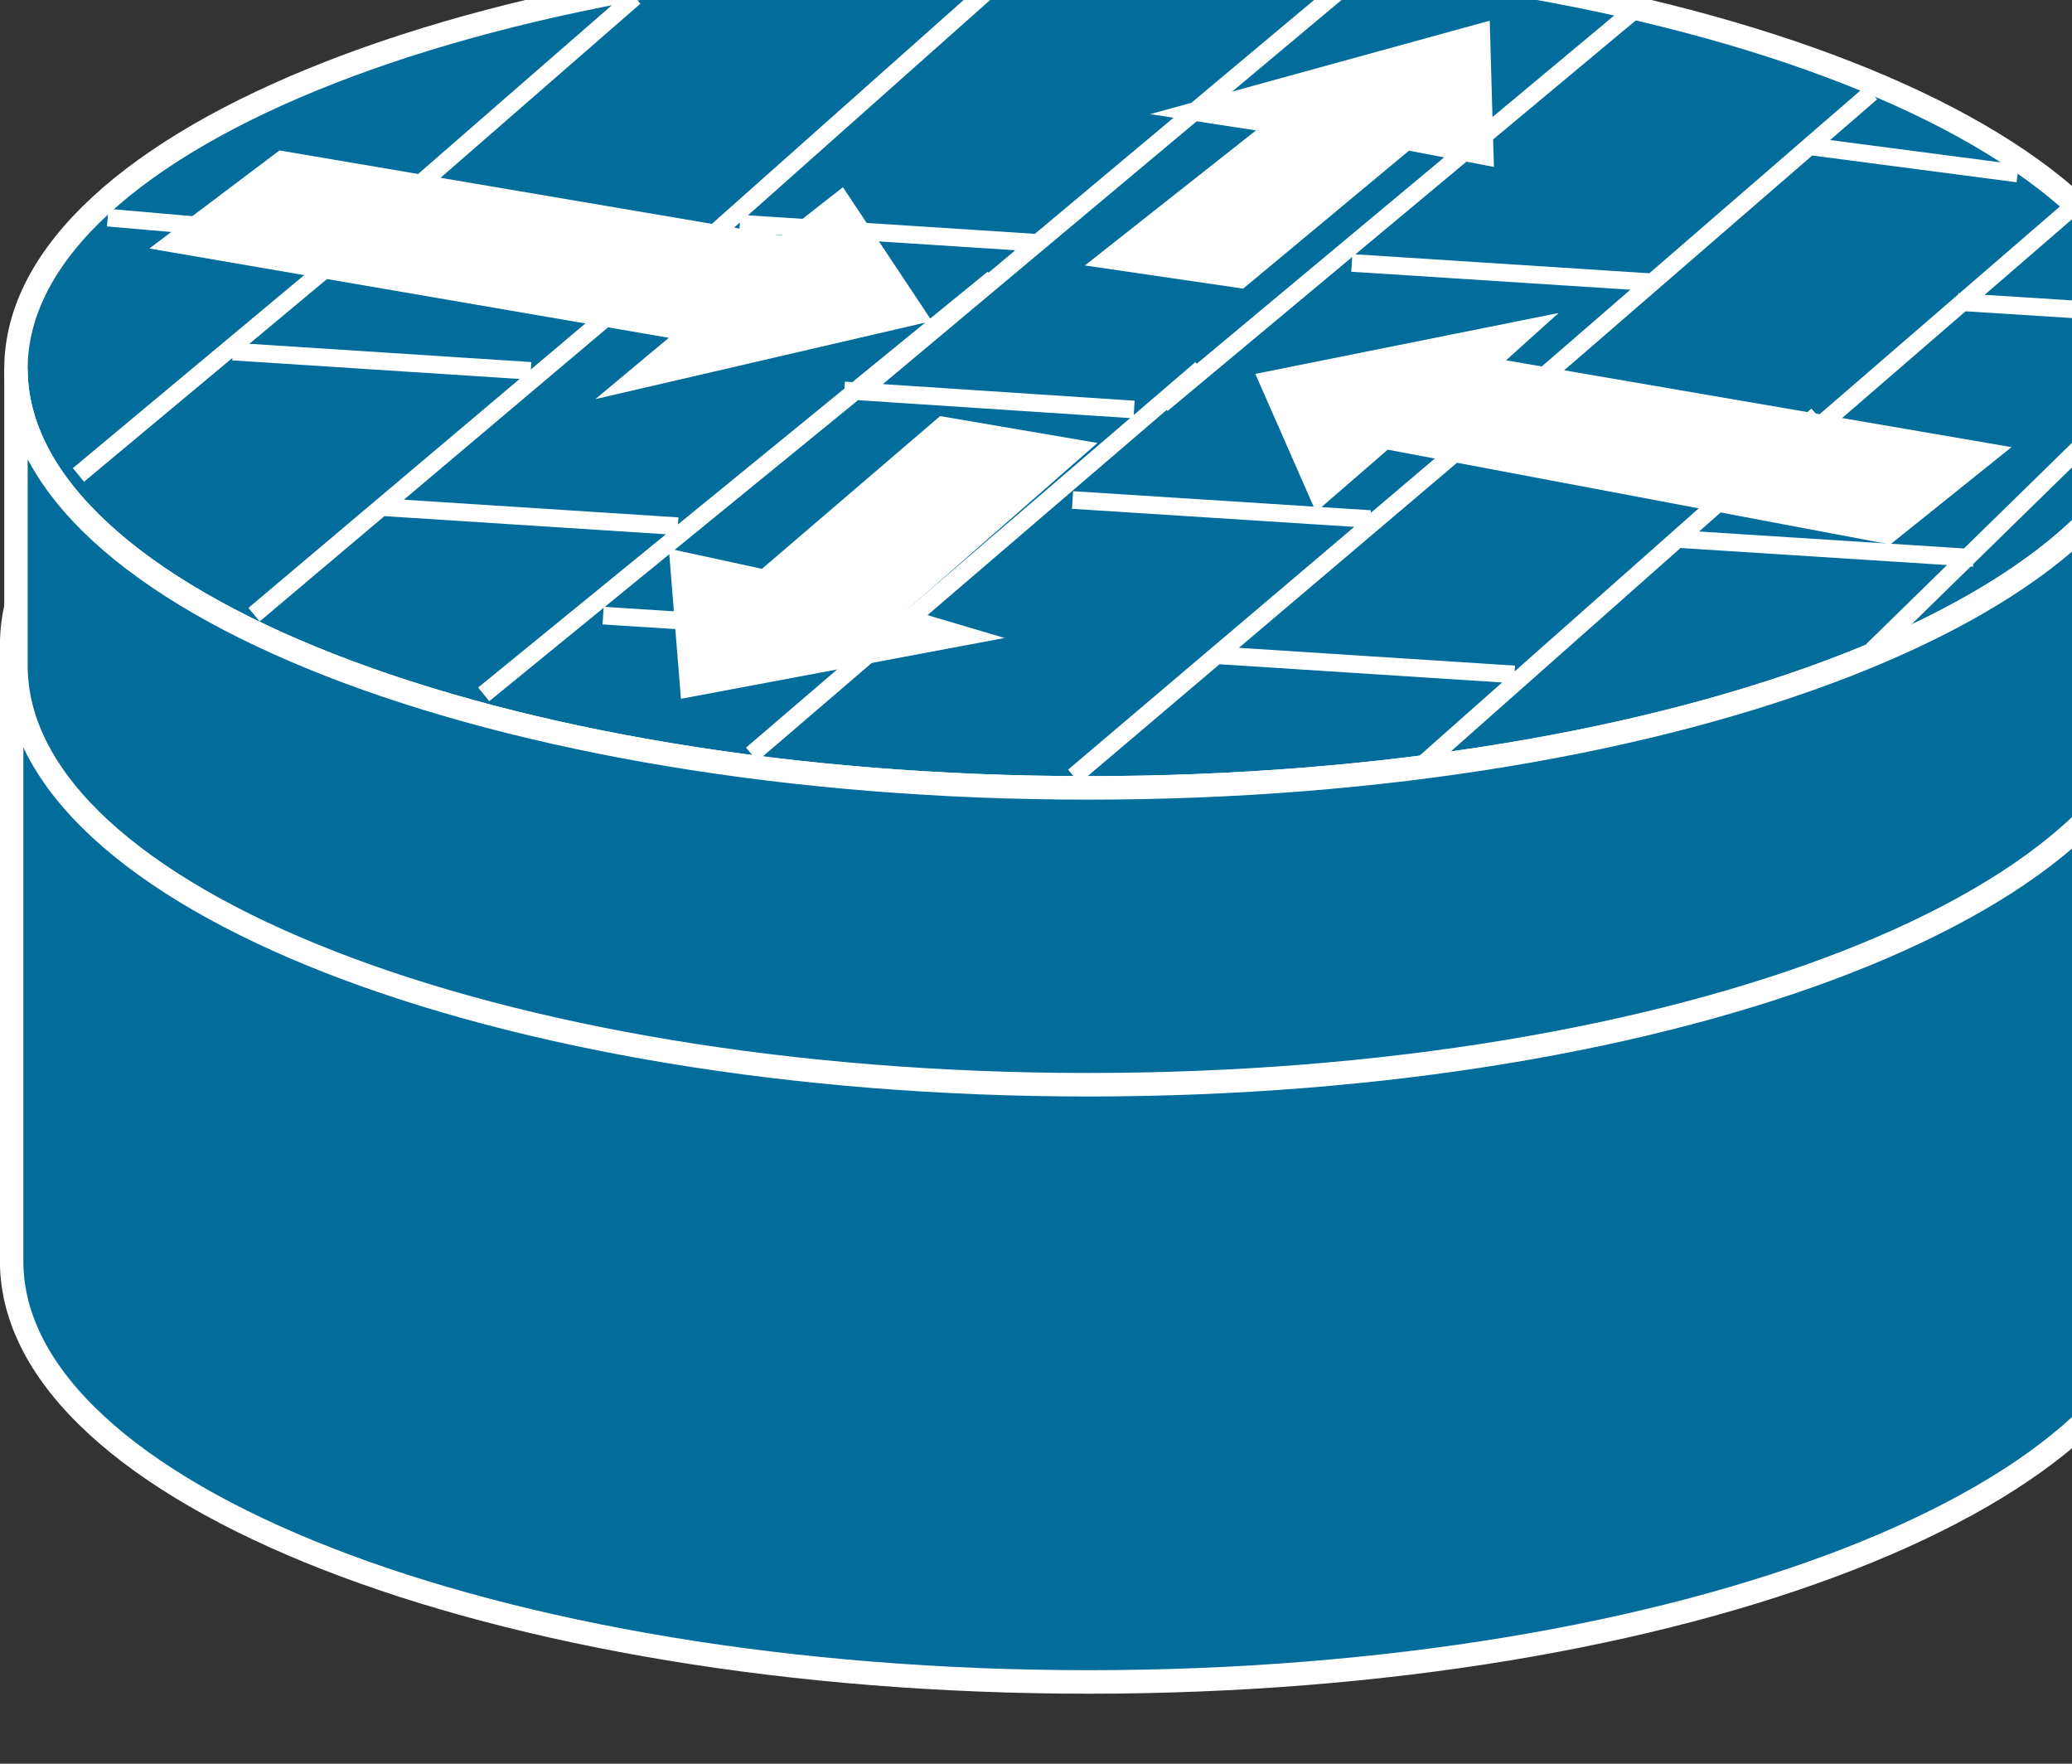 <?xml version="1.0" encoding="UTF-8"?>
<svg xmlns="http://www.w3.org/2000/svg" xmlns:xlink="http://www.w3.org/1999/xlink" width="235pt" height="200pt" viewBox="0 0 235 200" version="1.1">
<rect x="0" y="0" width="235" height="200" fill="#333333" stroke="none"/>
<defs>
<clipPath id="clip1">
  <path d="M 0 58 L 235 58 L 235 192.719 L 0 192.719 Z M 0 58 "/>
</clipPath>
</defs>
<g id="surface1">
<path style=" stroke:none;fill-rule:nonzero;fill:rgb(0.784%,42.353%,60.784%);fill-opacity:1;" d="M 245.648 73.203 C 245.648 99.531 190.938 120.883 123.488 120.883 C 56.039 120.883 1.32 99.531 1.32 73.203 L 1.32 143.043 C 1.32 169.371 56.039 190.73 123.488 190.73 C 190.938 190.73 245.648 169.371 245.648 143.043 L 245.648 73.203 "/>
<g clip-path="url(#clip1)" clip-rule="nonzero">
<path style="fill:none;stroke-width:4;stroke-linecap:butt;stroke-linejoin:miter;stroke:rgb(100%,100%,100%);stroke-opacity:1;stroke-miterlimit:4;" d="M 369.88 188.272 C 369.88 148.78 287.5 116.753 185.94 116.753 C 84.38 116.753 1.988 148.78 1.988 188.272 L 1.988 83.512 C 1.988 44.02 84.38 11.981 185.94 11.981 C 287.5 11.981 369.88 44.02 369.88 83.512 Z M 369.88 188.272 " transform="matrix(0.664,0,0,-0.667,0,198.718)"/>
</g>
<path style=" stroke:none;fill-rule:nonzero;fill:rgb(0.784%,42.353%,60.784%);fill-opacity:1;" d="M 123.488 120.883 C 190.938 120.883 245.648 99.531 245.648 73.203 C 245.648 46.871 190.938 25.516 123.488 25.516 C 56.039 25.516 1.32 46.871 1.32 73.203 C 1.32 99.531 56.039 120.883 123.488 120.883 "/>
<path style="fill:none;stroke-width:4;stroke-linecap:butt;stroke-linejoin:miter;stroke:rgb(100%,100%,100%);stroke-opacity:1;stroke-miterlimit:4;" d="M 185.94 116.753 C 287.5 116.753 369.88 148.78 369.88 188.272 C 369.88 227.77 287.5 259.803 185.94 259.803 C 84.38 259.803 1.988 227.77 1.988 188.272 C 1.988 148.78 84.38 116.753 185.94 116.753 Z M 185.94 116.753 " transform="matrix(0.664,0,0,-0.667,0,198.718)"/>
<path style=" stroke:none;fill-rule:nonzero;fill:rgb(0.784%,42.353%,60.784%);fill-opacity:1;" d="M 123.461 89.398 C 190.652 89.398 245.133 68.125 245.133 41.898 C 245.133 15.68 190.652 -5.602 123.461 -5.602 C 56.273 -5.602 1.812 15.68 1.812 41.898 C 1.812 68.125 56.273 89.398 123.461 89.398 "/>
<path style="fill:none;stroke-width:4;stroke-linecap:butt;stroke-linejoin:miter;stroke:rgb(100%,100%,100%);stroke-opacity:1;stroke-miterlimit:4;" d="M 185.899 163.979 C 287.071 163.979 369.103 195.889 369.103 235.229 C 369.103 274.557 287.071 306.479 185.899 306.479 C 84.733 306.479 2.729 274.557 2.729 235.229 C 2.729 195.889 84.733 163.979 185.899 163.979 Z M 185.899 163.979 " transform="matrix(0.664,0,0,-0.667,0,198.718)"/>
<path style=" stroke:none;fill-rule:nonzero;fill:rgb(0.784%,42.353%,60.784%);fill-opacity:1;" d="M 245.133 41.898 C 245.133 68.125 190.652 89.398 123.461 89.398 C 56.273 89.398 1.812 68.125 1.812 41.898 L 1.812 75.543 C 1.812 101.797 56.273 123.043 123.461 123.043 C 190.652 123.043 245.133 101.797 245.133 75.543 L 245.133 41.898 "/>
<path style="fill:none;stroke-width:4;stroke-linecap:butt;stroke-linejoin:miter;stroke:rgb(100%,100%,100%);stroke-opacity:1;stroke-miterlimit:4;" d="M 369.103 235.229 C 369.103 195.889 287.071 163.979 185.899 163.979 C 84.733 163.979 2.729 195.889 2.729 235.229 L 2.729 184.762 C 2.729 145.382 84.733 113.512 185.899 113.512 C 287.071 113.512 369.103 145.382 369.103 184.762 Z M 369.103 235.229 " transform="matrix(0.664,0,0,-0.667,0,198.718)"/>
<path style=" stroke:none;fill-rule:nonzero;fill:rgb(100%,100%,100%);fill-opacity:1;" d="M 95.602 21.227 L 105.691 36.406 L 67.527 45.258 L 75.855 38.305 L 16.941 28.18 L 31.699 17.059 L 88.594 26.719 L 95.602 21.227 M 149.25 58.043 L 142.375 42.398 L 176.773 35.492 L 170.809 40.859 L 228.141 50.703 L 214.387 61.742 L 157.391 50.992 L 149.25 58.043 M 130.441 12.945 L 168.961 2.344 L 169.434 18.93 L 159.805 17.086 L 140.996 32.73 L 123.043 30.102 L 142.449 14.789 L 130.441 12.945 M 113.938 72.344 L 77.23 79.242 L 75.855 62.211 L 86.418 64.504 L 106.625 47.184 L 124.473 50.23 L 102.941 69.086 L 113.938 72.344 "/>
<path style="fill:none;stroke-width:3;stroke-linecap:butt;stroke-linejoin:miter;stroke:rgb(100%,100%,100%);stroke-opacity:1;stroke-miterlimit:4;" d="M 144.221 231.55 L 193.71 228.309 M 39.772 238.159 L 90.661 234.878 M 18.398 260.928 L 59.412 257.378 M 63.911 259.13 L 13.399 217.182 M 114.341 253.042 L 43.396 193.428 M 169.647 250.581 L 82.621 179.882 M 64.611 211.751 L 115.782 208.47 M 286.212 206.319 L 337.107 203.079 M 183.199 212.923 L 234.058 209.682 M 205.161 235.229 L 128.399 169.68 M 259.92 230.542 L 183.399 165.93 M 310.392 227.343 L 242.146 167.178 M 367.339 233.624 L 319.838 187.382 M 103.013 193.27 L 154.178 189.989 M 207.538 186.55 L 258.674 183.268 M 108.401 298.428 L 60.782 257.143 M 175.9 305.928 L 113.712 250.891 M 309.568 272.999 L 344.647 268.428 M 233.4 303.432 L 148.444 232.61 M 280.389 297.221 L 198.48 229.212 M 319.65 282.18 L 254.303 225.854 M 353.399 262.182 L 307.227 222.45 M 126.369 259.909 L 177.499 256.628 M 230.9 253.229 L 282.03 249.948 M 334.413 246.591 L 364.651 244.68 " transform="matrix(0.664,0,0,-0.667,0,198.718)"/>
</g>
</svg>
